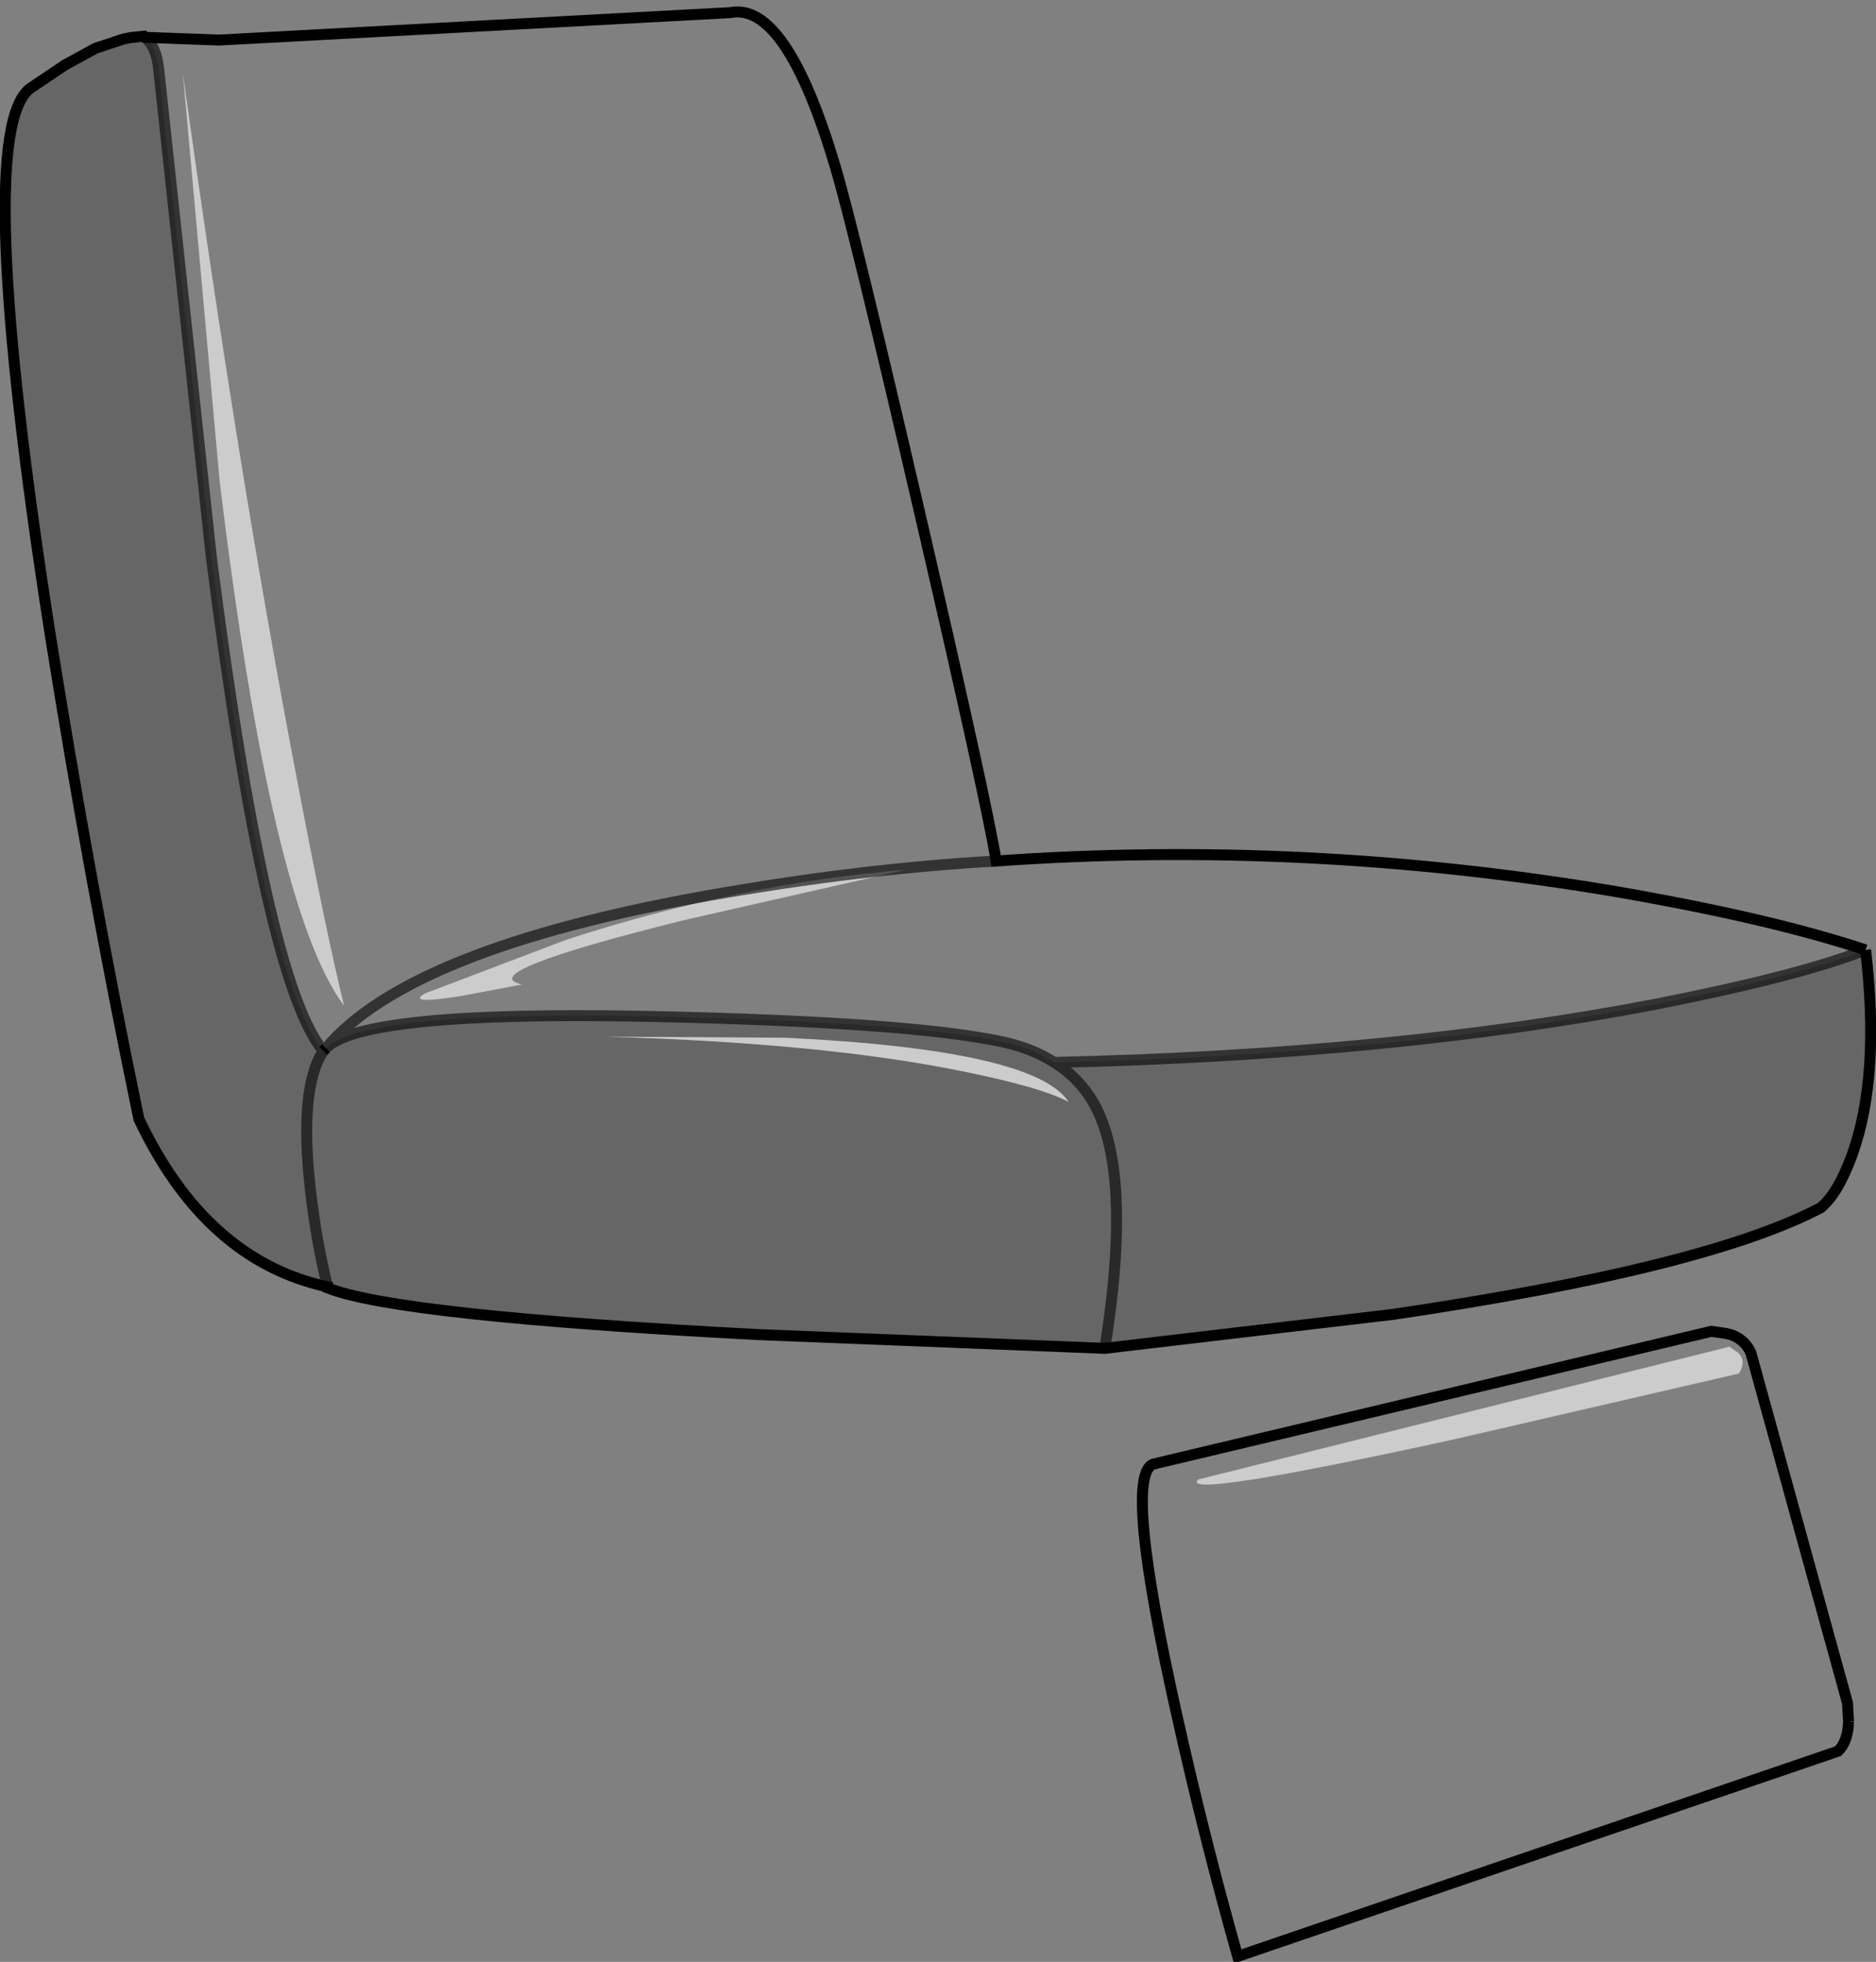 <?xml version="1.0" encoding="UTF-8" standalone="no"?>
<svg xmlns:xlink="http://www.w3.org/1999/xlink" height="178.75px" width="170.9px" xmlns="http://www.w3.org/2000/svg">
  <rect width="100%" height="100%" fill="#808080" stroke="none"/>
  <g transform="matrix(1.0, 0.0, 0.0, 1.0, 85.45, 89.65)">
    <path d="M5.3 -11.2 Q33.5 -13.2 61.85 -8.4 75.95 -5.95 84.5 -3.1 78.35 -0.7 65.35 1.85 41.5 6.45 10.6 7.15 8.65 5.9 6.0 5.3 -2.45 3.45 -26.6 2.95 -52.45 2.45 -55.75 5.85 -48.15 -3.2 -20.95 -8.05 -7.1 -10.5 5.3 -11.2 -7.1 -10.5 -20.95 -8.05 -48.15 -3.2 -55.75 5.85 L-56.0 6.1 Q-61.25 -0.15 -66.2 -38.9 L-71.0 -83.4 Q-71.2 -85.4 -72.25 -86.25 L-65.5 -86.0 -18.9 -88.5 Q-13.85 -89.5 -9.4 -74.6 -7.7 -68.95 -1.65 -42.85 4.45 -16.5 5.3 -11.2 M82.95 67.2 Q82.9 69.0 82.0 69.9 L27.3 88.6 Q24.25 77.8 21.8 66.8 16.85 44.8 19.6 43.75 L70.45 31.65 71.85 31.85 Q73.4 32.2 74.05 33.6 L82.85 65.5 82.95 67.2 M72.95 33.65 L72.1 33.05 23.7 45.15 Q21.85 47.0 47.2 41.45 L72.95 35.5 Q73.65 34.45 72.95 33.65 M-2.95 -10.4 Q-17.9 -9.2 -33.8 -4.05 L-46.7 0.85 Q-48.55 1.9 -43.45 1.1 L-37.9 0.05 Q-42.5 -1.0 -23.2 -5.8 L-2.95 -10.4 M-68.8 -83.05 L-65.45 -45.9 Q-60.75 -6.9 -54.1 2.0 -55.75 -4.7 -58.4 -18.65 -63.75 -46.6 -68.8 -83.05" fill="#ffffff" fill-opacity="0.0" fill-rule="evenodd" stroke="none"/>
    <path d="M-55.75 5.85 Q-52.45 2.45 -26.6 2.95 -2.45 3.45 6.0 5.3 8.65 5.9 10.6 7.15 41.5 6.45 65.35 1.85 78.35 -0.7 84.5 -3.1 85.85 8.35 83.3 15.5 82.0 19.1 80.4 20.4 69.9 25.9 41.5 30.1 L15.2 33.2 -16.3 31.95 Q-49.15 30.25 -55.6 27.7 L-55.6 27.6 Q-66.7 25.2 -72.8 12.3 -77.35 -9.6 -80.95 -32.3 -88.0 -77.65 -82.7 -81.6 L-79.5 -83.75 -76.75 -85.25 -74.2 -86.1 -73.4 -86.25 -73.35 -86.25 -72.35 -86.35 -72.25 -86.25 Q-71.2 -85.4 -71.0 -83.4 L-66.2 -38.9 Q-61.25 -0.15 -56.0 6.1 L-55.75 5.85 M2.2 7.95 Q9.4 9.4 11.9 10.75 8.8 6.0 -13.9 4.9 L-30.4 4.8 Q-10.55 5.35 2.2 7.95 M15.2 33.2 Q17.5 18.8 14.85 12.25 13.55 9.0 10.6 7.15 13.55 9.0 14.85 12.25 17.5 18.8 15.2 33.2 M-55.6 27.6 Q-56.6 23.65 -57.15 18.95 -58.25 9.55 -56.0 6.1 -58.25 9.55 -57.15 18.95 -56.6 23.65 -55.6 27.6" fill="#000000" fill-opacity="0.2" fill-rule="evenodd" stroke="none"/>
    <path d="M72.95 33.65 Q73.65 34.45 72.95 35.5 L47.2 41.45 Q21.85 47.0 23.7 45.15 L72.1 33.05 72.95 33.65 M2.2 7.95 Q-10.55 5.35 -30.4 4.8 L-13.9 4.9 Q8.8 6.0 11.9 10.75 9.4 9.4 2.2 7.95 M-2.95 -10.4 L-23.2 -5.8 Q-42.5 -1.0 -37.9 0.05 L-43.45 1.1 Q-48.55 1.9 -46.7 0.85 L-33.8 -4.05 Q-17.9 -9.2 -2.95 -10.4 M-68.8 -83.05 Q-63.75 -46.6 -58.4 -18.65 -55.75 -4.7 -54.1 2.0 -60.75 -6.9 -65.45 -45.9 L-68.8 -83.05" fill="#ffffff" fill-opacity="0.6" fill-rule="evenodd" stroke="none"/>
    <path d="M84.5 -3.1 Q75.95 -5.95 61.85 -8.4 33.5 -13.2 5.3 -11.2 4.45 -16.5 -1.65 -42.85 -7.7 -68.95 -9.4 -74.6 -13.85 -89.5 -18.9 -88.5 L-65.5 -86.0 -72.25 -86.25 -72.35 -86.35 -73.35 -86.25 -73.4 -86.25 -74.2 -86.1 -76.75 -85.25 -79.5 -83.75 -82.7 -81.6 Q-88.0 -77.65 -80.95 -32.3 -77.35 -9.6 -72.8 12.3 -66.7 25.2 -55.6 27.6 L-55.6 27.7 Q-49.15 30.25 -16.3 31.95 L15.2 33.2 41.5 30.1 Q69.9 25.9 80.4 20.4 82.0 19.1 83.3 15.5 85.85 8.35 84.5 -3.1 M82.95 67.2 Q82.9 69.0 82.0 69.9 L27.3 88.6 Q24.25 77.8 21.8 66.8 16.85 44.8 19.6 43.75 L70.45 31.65 71.85 31.85 Q73.4 32.2 74.05 33.6 L82.85 65.5 82.95 67.2 M-55.75 5.85 L-56.0 6.1" fill="none" stroke="#000000" stroke-linecap="butt" stroke-linejoin="miter-clip" stroke-miterlimit="10.0" stroke-width="1.0"/>
    <path d="M5.3 -11.2 Q-7.1 -10.5 -20.95 -8.05 -48.15 -3.2 -55.75 5.85 -52.45 2.45 -26.6 2.95 -2.45 3.45 6.0 5.3 8.65 5.9 10.6 7.15 41.5 6.45 65.35 1.85 78.35 -0.7 84.5 -3.1 M10.6 7.15 Q13.55 9.0 14.85 12.25 17.5 18.8 15.2 33.2 M-56.0 6.1 Q-61.25 -0.15 -66.2 -38.9 L-71.0 -83.4 Q-71.2 -85.4 -72.25 -86.25 M-56.0 6.1 Q-58.25 9.55 -57.15 18.95 -56.6 23.65 -55.6 27.6" fill="none" stroke="#000000" stroke-linecap="butt" stroke-linejoin="miter-clip" stroke-miterlimit="10.0" stroke-opacity="0.6" stroke-width="1.0"/>
  </g>
</svg>

